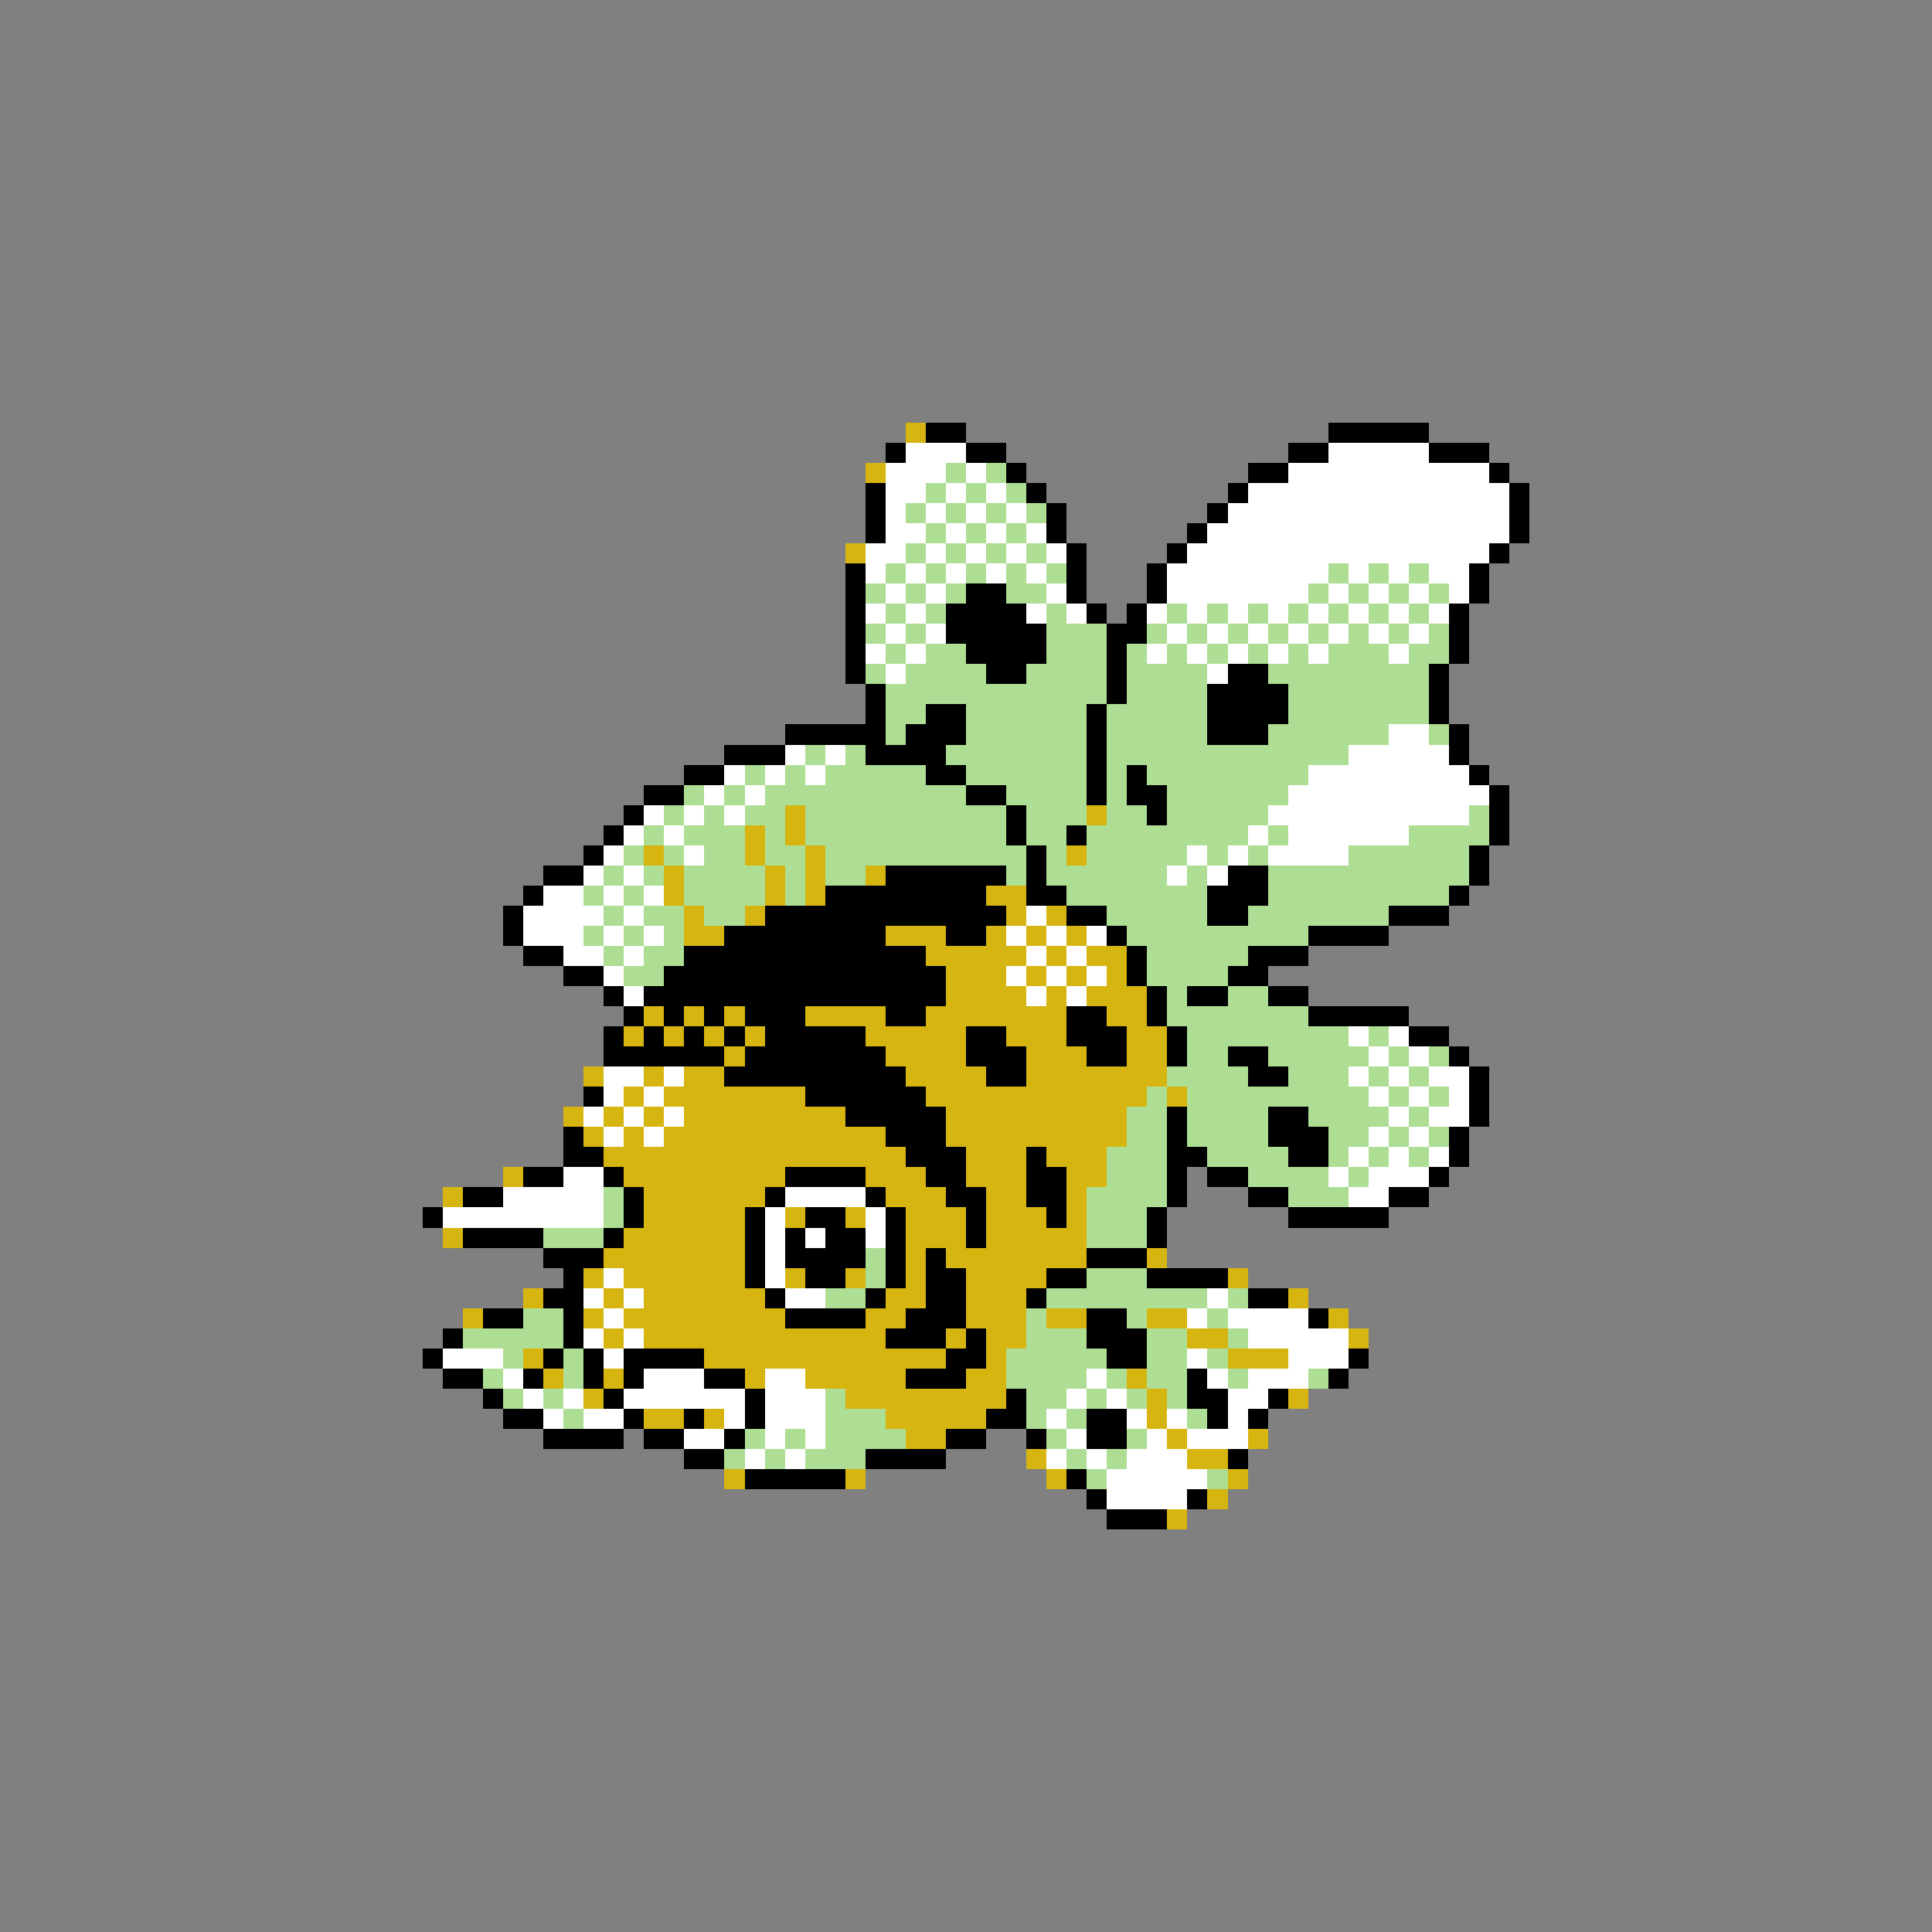 <svg xmlns="http://www.w3.org/2000/svg" viewBox="0 -0.5 96 96" shape-rendering="crispEdges">
<rect x="0" y="-0.5" width="96" height="96" fill="#808080" stroke="none"/>
<path stroke="#d6b510" d="M45 21h1M43 23h1M42 27h1M39 40h1M54 40h1M37 41h1M39 41h1M32 42h1M37 42h1M40 42h1M53 42h1M33 43h1M38 43h1M40 43h1M43 43h1M33 44h1M38 44h1M40 44h1M49 44h2M34 45h1M37 45h1M50 45h1M52 45h1M34 46h2M44 46h3M49 46h1M51 46h1M53 46h1M46 47h5M52 47h1M54 47h2M47 48h3M51 48h1M53 48h1M55 48h1M47 49h4M52 49h1M54 49h3M32 50h1M34 50h1M36 50h1M40 50h4M46 50h7M55 50h2M31 51h1M33 51h1M35 51h1M37 51h1M43 51h5M50 51h3M56 51h2M36 52h1M44 52h4M51 52h3M56 52h2M29 53h1M32 53h1M34 53h2M45 53h4M51 53h7M31 54h1M33 54h7M46 54h11M58 54h1M28 55h1M30 55h1M32 55h1M34 55h8M47 55h9M29 56h1M31 56h1M33 56h11M47 56h9M30 57h15M48 57h3M52 57h3M25 58h1M31 58h8M43 58h3M48 58h3M53 58h2M22 59h1M32 59h6M44 59h3M49 59h2M53 59h1M32 60h5M39 60h1M42 60h1M45 60h3M49 60h3M53 60h1M22 61h1M31 61h6M45 61h3M49 61h5M30 62h7M45 62h1M47 62h7M57 62h1M29 63h1M31 63h6M39 63h1M42 63h1M45 63h1M48 63h4M61 63h1M26 64h1M30 64h1M32 64h6M44 64h2M48 64h3M64 64h1M23 65h1M29 65h1M31 65h8M43 65h2M48 65h3M52 65h2M57 65h2M66 65h1M30 66h1M32 66h12M47 66h1M49 66h2M59 66h2M67 66h1M26 67h1M35 67h12M49 67h1M61 67h3M27 68h1M30 68h1M37 68h1M40 68h5M48 68h2M56 68h1M29 69h1M42 69h8M57 69h1M64 69h1M32 70h2M35 70h1M44 70h5M57 70h1M45 71h2M58 71h1M62 71h1M51 72h1M59 72h2M36 73h1M42 73h1M52 73h1M61 73h1M60 74h1M58 75h1" />
<path stroke="#000000" d="M46 21h2M66 21h5M44 22h1M48 22h2M64 22h2M71 22h3M50 23h1M62 23h2M74 23h1M43 24h1M51 24h1M61 24h1M75 24h1M43 25h1M52 25h1M60 25h1M75 25h1M43 26h1M52 26h1M59 26h1M75 26h1M53 27h1M58 27h1M74 27h1M42 28h1M53 28h1M57 28h1M73 28h1M42 29h1M48 29h2M53 29h1M57 29h1M73 29h1M42 30h1M47 30h4M54 30h1M56 30h1M72 30h1M42 31h1M47 31h5M55 31h2M72 31h1M42 32h1M48 32h4M55 32h1M72 32h1M42 33h1M49 33h2M55 33h1M61 33h2M71 33h1M43 34h1M55 34h1M60 34h4M71 34h1M43 35h1M46 35h2M54 35h1M60 35h4M71 35h1M39 36h5M45 36h3M54 36h1M60 36h3M72 36h1M36 37h3M43 37h4M54 37h1M72 37h1M34 38h2M46 38h2M54 38h1M56 38h1M73 38h1M32 39h2M48 39h2M54 39h1M56 39h2M74 39h1M31 40h1M50 40h1M57 40h1M74 40h1M30 41h1M50 41h1M53 41h1M74 41h1M29 42h1M51 42h1M73 42h1M27 43h2M44 43h6M51 43h1M61 43h2M73 43h1M26 44h1M41 44h8M51 44h2M60 44h3M72 44h1M25 45h1M38 45h12M53 45h2M60 45h2M69 45h3M25 46h1M36 46h8M47 46h2M55 46h1M65 46h4M26 47h2M34 47h12M56 47h1M62 47h3M28 48h2M33 48h14M56 48h1M61 48h2M30 49h1M32 49h15M57 49h1M59 49h2M63 49h2M31 50h1M33 50h1M35 50h1M37 50h3M44 50h2M53 50h2M57 50h1M65 50h5M30 51h1M32 51h1M34 51h1M36 51h1M38 51h5M48 51h2M53 51h3M58 51h1M70 51h2M30 52h6M37 52h7M48 52h3M54 52h2M58 52h1M61 52h2M72 52h1M36 53h9M49 53h2M62 53h2M73 53h1M29 54h1M40 54h6M73 54h1M42 55h5M58 55h1M63 55h2M73 55h1M28 56h1M44 56h3M58 56h1M63 56h3M72 56h1M28 57h2M45 57h3M51 57h1M58 57h2M64 57h2M72 57h1M26 58h2M30 58h1M39 58h4M46 58h2M51 58h2M58 58h1M60 58h2M71 58h1M23 59h2M31 59h1M38 59h1M43 59h1M47 59h2M51 59h2M58 59h1M62 59h2M69 59h2M21 60h1M31 60h1M37 60h1M40 60h2M44 60h1M48 60h1M52 60h1M57 60h1M64 60h5M23 61h4M30 61h1M37 61h1M39 61h1M41 61h2M44 61h1M48 61h1M57 61h1M27 62h3M37 62h1M39 62h4M44 62h1M46 62h1M54 62h3M28 63h1M37 63h1M40 63h2M44 63h1M46 63h2M52 63h2M57 63h4M27 64h2M38 64h1M43 64h1M46 64h2M51 64h1M62 64h2M24 65h2M28 65h1M39 65h4M45 65h3M54 65h2M65 65h1M22 66h1M28 66h1M44 66h3M48 66h1M54 66h3M21 67h1M27 67h1M29 67h1M31 67h4M47 67h2M55 67h2M67 67h1M22 68h2M26 68h1M29 68h1M31 68h1M35 68h2M45 68h3M59 68h1M66 68h1M24 69h1M30 69h1M37 69h1M50 69h1M59 69h2M63 69h1M25 70h2M31 70h1M34 70h1M37 70h1M49 70h2M54 70h2M60 70h1M62 70h1M27 71h4M32 71h2M36 71h1M47 71h2M51 71h1M54 71h2M34 72h2M43 72h4M61 72h1M37 73h5M53 73h1M54 74h1M59 74h1M55 75h3" />
<path stroke="#ffffff" d="M45 22h3M66 22h5M44 23h3M48 23h1M64 23h10M44 24h2M47 24h1M49 24h1M62 24h13M44 25h1M46 25h1M48 25h1M50 25h1M61 25h14M44 26h2M47 26h1M49 26h1M51 26h1M60 26h15M43 27h2M46 27h1M48 27h1M50 27h1M52 27h1M59 27h15M43 28h1M45 28h1M47 28h1M49 28h1M51 28h1M58 28h8M67 28h1M69 28h1M71 28h2M44 29h1M46 29h1M52 29h1M58 29h7M66 29h1M68 29h1M70 29h1M72 29h1M43 30h1M45 30h1M51 30h1M53 30h1M57 30h1M59 30h1M61 30h1M63 30h1M65 30h1M67 30h1M69 30h1M71 30h1M44 31h1M46 31h1M58 31h1M60 31h1M62 31h1M64 31h1M66 31h1M68 31h1M70 31h1M43 32h1M45 32h1M57 32h1M59 32h1M61 32h1M63 32h1M65 32h1M69 32h1M44 33h1M60 33h1M69 36h2M39 37h1M41 37h1M67 37h5M36 38h1M38 38h1M40 38h1M65 38h8M35 39h1M37 39h1M64 39h10M32 40h1M34 40h1M36 40h1M63 40h10M31 41h1M33 41h1M62 41h1M64 41h6M30 42h1M34 42h1M59 42h1M61 42h1M63 42h4M29 43h1M31 43h1M58 43h1M60 43h1M27 44h2M30 44h1M32 44h1M26 45h4M31 45h1M51 45h1M26 46h3M30 46h1M32 46h1M50 46h1M52 46h1M54 46h1M28 47h2M31 47h1M51 47h1M53 47h1M30 48h1M50 48h1M52 48h1M54 48h1M31 49h1M51 49h1M53 49h1M67 51h1M69 51h1M68 52h1M70 52h1M30 53h2M33 53h1M67 53h1M69 53h1M71 53h2M30 54h1M32 54h1M68 54h1M70 54h1M72 54h1M29 55h1M31 55h1M33 55h1M69 55h1M71 55h2M30 56h1M32 56h1M68 56h1M70 56h1M67 57h1M69 57h1M71 57h1M28 58h2M66 58h1M68 58h3M25 59h5M39 59h4M67 59h2M22 60h8M38 60h1M43 60h1M38 61h1M40 61h1M43 61h1M38 62h1M30 63h1M38 63h1M29 64h1M31 64h1M39 64h2M60 64h1M30 65h1M59 65h1M61 65h4M29 66h1M31 66h1M62 66h5M22 67h3M30 67h1M59 67h1M64 67h3M25 68h1M32 68h3M38 68h2M54 68h1M60 68h1M62 68h3M26 69h1M28 69h1M31 69h6M38 69h3M53 69h1M55 69h1M61 69h2M27 70h1M29 70h2M36 70h1M38 70h3M52 70h1M56 70h1M58 70h1M61 70h1M34 71h2M38 71h1M40 71h1M53 71h1M57 71h1M59 71h3M37 72h1M39 72h1M52 72h1M54 72h1M56 72h3M55 73h5M55 74h4" />
<path stroke="#adde94" d="M47 23h1M49 23h1M46 24h1M48 24h1M50 24h1M45 25h1M47 25h1M49 25h1M51 25h1M46 26h1M48 26h1M50 26h1M45 27h1M47 27h1M49 27h1M51 27h1M44 28h1M46 28h1M48 28h1M50 28h1M52 28h1M66 28h1M68 28h1M70 28h1M43 29h1M45 29h1M47 29h1M50 29h2M65 29h1M67 29h1M69 29h1M71 29h1M44 30h1M46 30h1M52 30h1M58 30h1M60 30h1M62 30h1M64 30h1M66 30h1M68 30h1M70 30h1M43 31h1M45 31h1M52 31h3M57 31h1M59 31h1M61 31h1M63 31h1M65 31h1M67 31h1M69 31h1M71 31h1M44 32h1M46 32h2M52 32h3M56 32h1M58 32h1M60 32h1M62 32h1M64 32h1M66 32h3M70 32h2M43 33h1M45 33h4M51 33h4M56 33h4M63 33h8M44 34h11M56 34h4M64 34h7M44 35h2M48 35h6M55 35h5M64 35h7M44 36h1M48 36h6M55 36h5M63 36h6M71 36h1M40 37h1M42 37h1M47 37h7M55 37h12M37 38h1M39 38h1M41 38h5M48 38h6M55 38h1M57 38h8M34 39h1M36 39h1M38 39h10M50 39h4M55 39h1M58 39h6M33 40h1M35 40h1M37 40h2M40 40h10M51 40h3M55 40h2M58 40h5M73 40h1M32 41h1M34 41h3M38 41h1M40 41h10M51 41h2M54 41h8M63 41h1M70 41h4M31 42h1M33 42h1M35 42h2M38 42h2M41 42h10M52 42h1M54 42h5M60 42h1M62 42h1M67 42h6M30 43h1M32 43h1M34 43h4M39 43h1M41 43h2M50 43h1M52 43h6M59 43h1M63 43h10M29 44h1M31 44h1M34 44h4M39 44h1M53 44h7M63 44h9M30 45h1M32 45h2M35 45h2M55 45h5M62 45h7M29 46h1M31 46h1M33 46h1M56 46h9M30 47h1M32 47h2M57 47h5M31 48h2M57 48h4M58 49h1M61 49h2M58 50h7M59 51h8M68 51h1M59 52h2M63 52h5M69 52h1M71 52h1M58 53h4M64 53h3M68 53h1M70 53h1M57 54h1M59 54h9M69 54h1M71 54h1M56 55h2M59 55h4M65 55h4M70 55h1M56 56h2M59 56h4M66 56h2M69 56h1M71 56h1M55 57h3M60 57h4M66 57h1M68 57h1M70 57h1M55 58h3M62 58h4M67 58h1M30 59h1M54 59h4M64 59h3M30 60h1M54 60h3M27 61h3M54 61h3M43 62h1M43 63h1M54 63h3M41 64h2M52 64h8M61 64h1M26 65h2M51 65h1M56 65h1M60 65h1M23 66h5M51 66h3M57 66h2M61 66h1M25 67h1M28 67h1M50 67h5M57 67h2M60 67h1M24 68h1M28 68h1M50 68h4M55 68h1M57 68h2M61 68h1M65 68h1M25 69h1M27 69h1M41 69h1M51 69h2M54 69h1M56 69h1M58 69h1M28 70h1M41 70h3M51 70h1M53 70h1M59 70h1M37 71h1M39 71h1M41 71h4M52 71h1M56 71h1M36 72h1M38 72h1M40 72h3M53 72h1M55 72h1M54 73h1M60 73h1" />
</svg>